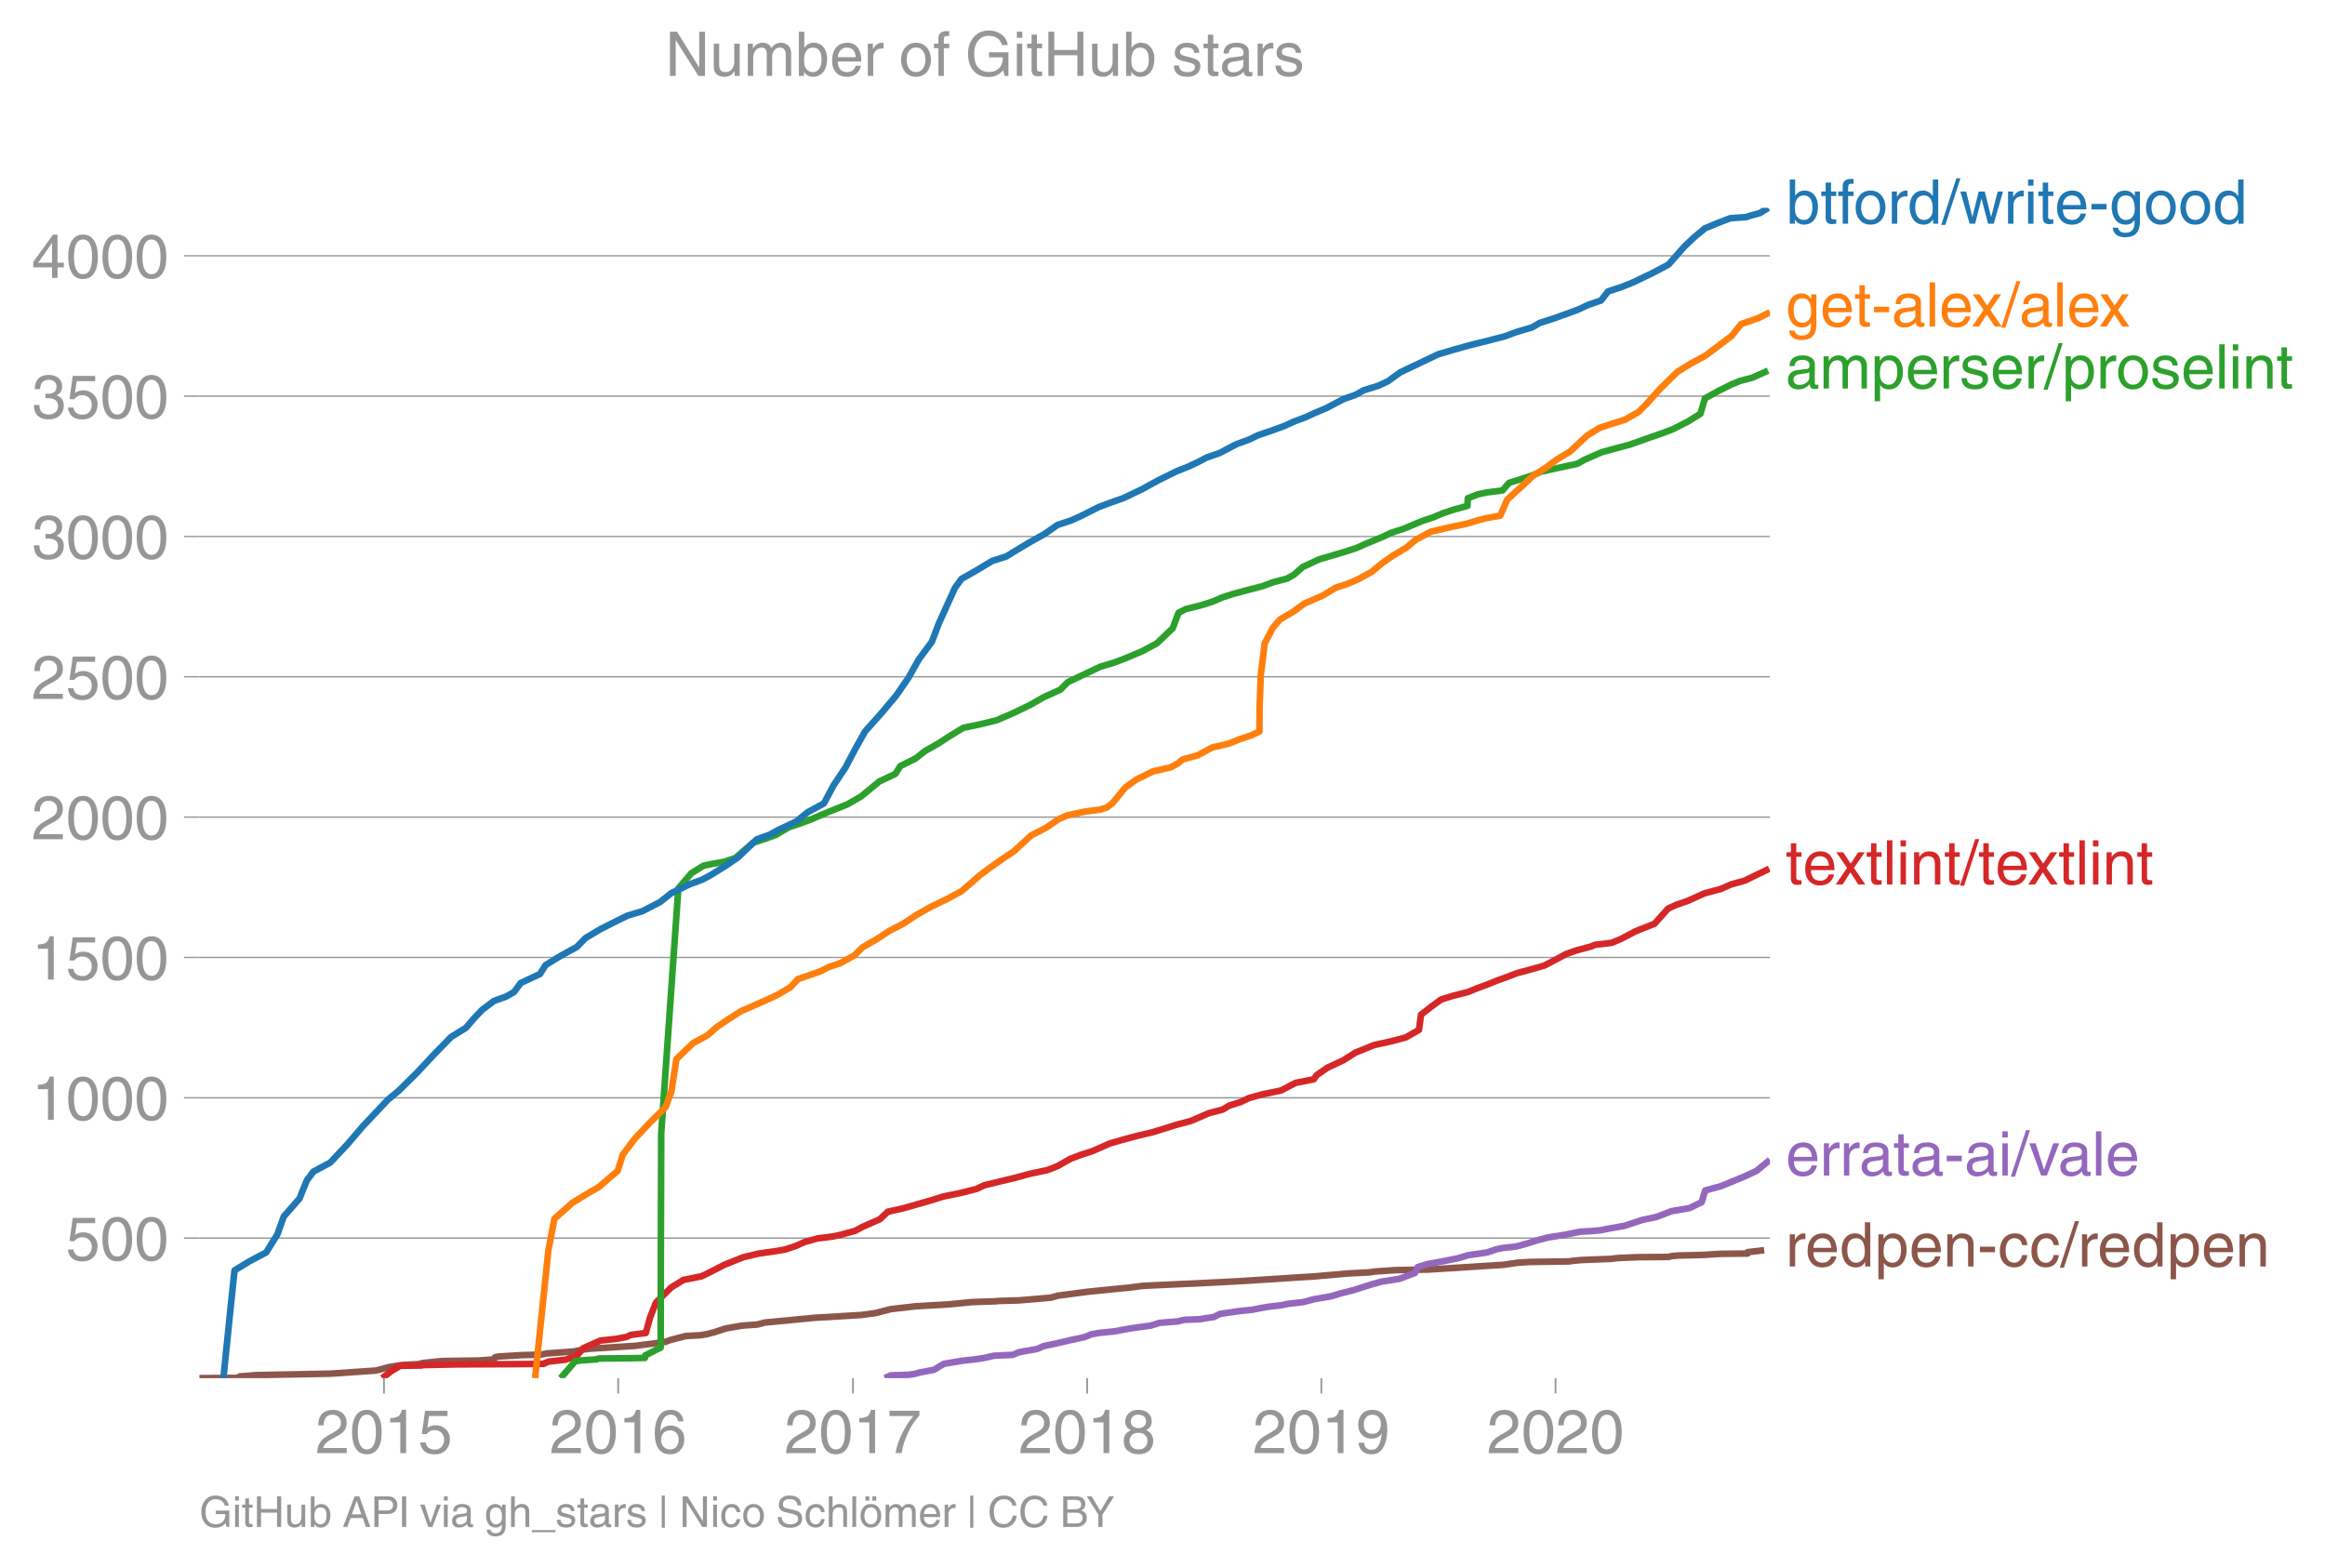 <svg height="475.38" viewBox="0 0 528.66 356.535" width="704.88" xmlns="http://www.w3.org/2000/svg" xmlns:xlink="http://www.w3.org/1999/xlink"><defs><style>*{stroke-linecap:butt;stroke-linejoin:round}</style></defs><g id="figure_1"><path d="M0 356.535h528.66V0H0z" fill="none" id="patch_1"/><g id="axes_1"><path d="M45.341 313.361h357.12V47.25H45.341z" fill="none" id="patch_2"/><path clip-path="url(#p959c9c8ff7)" d="M45.341 313.361l8.88-.063v-.128l.256-.192 3.86-.319 16.798-.319 10.306-.702 3.182-.83 2.879-.446 3.706-.191.92-.256 4.38-.446 8.574-.128 3.242-.255.21-.447.754-.191 5.298-.32 4.37-.127 1.335-.255 6.128-.447 2.2-.447 1.548-.191 10.207-.638 6.87-.894 1.177-.447 3.485-.893 3.393-.191 1.47-.256 1.709-.446 2.533-.83 3.599-.638 3.572-.255 1.643-.447 11.3-1.085 10.644-.638 3.346-.447 3.431-.893 5.59-.638 7.603-.447 5.147-.51 5.68-.192.299-.064 4.68-.128 4.62-.383 2.793-.255 1.6-.446 6.806-.894 6.332-.638 2.72-.255 3.546-.447 17.677-.83 5.682-.319 15.876-1.02 7.184-.639 4.942-.255 1.402-.192 4.523-.319 7.58-.127 17.096-1.085 2.986-.447 2.678-.191 9.26-.128.758-.128 2.011-.191 6.602-.255 1.668-.192 4.315-.191 7.137-.064.799-.192 1.483-.127 5.441-.128 4.132-.255 6.134-.064.044-.319 3.76-.447h0" fill="none" stroke="#8c564b" stroke-linecap="square" stroke-width="1.5" id="line2d_1"/><g id="matplotlib.axis_1"><g id="xtick_1"><g id="line2d_2"><defs><path d="M0 0v3.5" id="m78a9be13a3" stroke="#969696" stroke-width=".4"/></defs><use x="87.309" xlink:href="#m78a9be13a3" y="313.361" fill="#969696" stroke="#969696" stroke-width=".4"/></g><g transform="matrix(.14 0 0 -.14 71.739 330.41)" fill="#969696" id="text_1"><defs><path d="M4.39 45.125q0 12.39 6.391 18.781 6.406 6.407 17.938 6.407 9.656 0 15.812-5.86 6.157-5.86 6.157-15.14 0-7.22-3.547-12.188-3.532-4.953-10.422-8.703l-12.11-6.64Q13.922 15.921 12.5 8.296h38.188V0H2.593q.39 9.906 4.297 16.5 3.906 6.594 12.203 11.375l12.593 7.328q5.032 2.89 7.329 5.984 2.297 3.094 2.297 8.516 0 5.375-3.766 9.031-3.75 3.672-10.156 3.672-7.078 0-10.594-4.672-3.516-4.656-3.61-12.609z" id="HelveticaWorld-Regular-50"/><path d="M42.484 34.188q0 14.109-3.734 21.156-3.734 7.062-10.969 7.062-7.078 0-10.89-7.062-3.797-7.047-3.797-21.157 0-13.671 3.75-20.937Q20.609 6 27.78 6q7.235 0 10.969 7 3.734 7.016 3.734 21.188zm9.422 0q0-17.297-6.25-26.704-6.25-9.39-17.875-9.39-12.062 0-18.062 9.734-6 9.75-6 26.36 0 17.03 6.14 26.578 6.157 9.547 17.922 9.547 11.625 0 17.875-9.5t6.25-26.626z" id="HelveticaWorld-Regular-48"/><path d="M35.89 0h-9.374v49.906H10.109v6.985q8.594.28 12.782 2.75Q27.094 62.109 29 70.313h6.89z" id="HelveticaWorld-Regular-49"/><path d="M14.703 40.922q5.813 4.39 13.625 4.39 9.469 0 16.281-6.296 6.813-6.297 6.813-16.22 0-10.78-6.578-17.796-6.563-7-18.422-7-10.313 0-16.266 5.047Q4.203 8.109 3.22 17.39h9.094q.671-5.672 4.437-8.672 3.766-3 10.453-3 6.485 0 10.64 4.484Q42 14.703 42 21.688q0 7.125-4.36 11.421-4.343 4.297-11.218 4.297-7.813 0-13.047-6.687l-7.563.39 5.266 37.594h36.438v-8.5H17.672z" id="HelveticaWorld-Regular-53"/></defs><use xlink:href="#HelveticaWorld-Regular-50"/><use x="55.615" xlink:href="#HelveticaWorld-Regular-48"/><use x="111.23" xlink:href="#HelveticaWorld-Regular-49"/><use x="166.846" xlink:href="#HelveticaWorld-Regular-53"/></g></g><g id="xtick_2"><use x="140.558" xlink:href="#m78a9be13a3" y="313.361" fill="#969696" stroke="#969696" stroke-width=".4" id="line2d_3"/><g transform="matrix(.14 0 0 -.14 124.987 330.41)" fill="#969696" id="text_2"><defs><path d="M14.11 21.578q0-6.875 4.093-11.234Q22.313 6 28.906 6q6.297 0 10.032 4.438 3.734 4.453 3.734 11.687 0 6.297-3.688 10.547-3.687 4.25-10.468 4.25-6.594 0-10.5-4.156-3.907-4.157-3.907-11.188zM41.702 51.61q-.984 5.375-3.984 8.078-3 2.72-8.125 2.72-8.11 0-12.36-7.923-4.25-7.906-4.343-18.109l.203-.188q5.61 8.641 16.687 8.641 8.844 0 15.438-5.86 6.593-5.859 6.593-16.452 0-10.5-6.25-17.47-6.25-6.952-16.843-6.952-12.219 0-18.563 8.687-6.344 8.703-6.344 25.938 0 16.593 6.485 27.093 6.5 10.5 19.484 10.5 8.407 0 14.219-5.015 5.813-5 6.297-13.688z" id="HelveticaWorld-Regular-54"/></defs><use xlink:href="#HelveticaWorld-Regular-50"/><use x="55.615" xlink:href="#HelveticaWorld-Regular-48"/><use x="111.23" xlink:href="#HelveticaWorld-Regular-49"/><use x="166.846" xlink:href="#HelveticaWorld-Regular-54"/></g></g><g id="xtick_3"><use x="193.953" xlink:href="#m78a9be13a3" y="313.361" fill="#969696" stroke="#969696" stroke-width=".4" id="line2d_4"/><g transform="matrix(.14 0 0 -.14 178.382 330.41)" fill="#969696" id="text_3"><defs><path d="M3.719 68.797h48.578v-7.719Q42.28 50.875 33.984 33.484 25.687 16.11 23.391 0h-9.672q1.469 13.281 9.719 30.531 8.25 17.266 18.953 29.672H3.719z" id="HelveticaWorld-Regular-55"/></defs><use xlink:href="#HelveticaWorld-Regular-50"/><use x="55.615" xlink:href="#HelveticaWorld-Regular-48"/><use x="111.23" xlink:href="#HelveticaWorld-Regular-49"/><use x="166.846" xlink:href="#HelveticaWorld-Regular-55"/></g></g><g id="xtick_4"><use x="247.201" xlink:href="#m78a9be13a3" y="313.361" fill="#969696" stroke="#969696" stroke-width=".4" id="line2d_5"/><g transform="matrix(.14 0 0 -.14 231.63 330.41)" fill="#969696" id="text_4"><defs><path d="M27.594 40.578q5.422 0 8.953 3.094 3.547 3.11 3.547 8.234 0 4.594-3.407 7.547-3.39 2.953-9.687 2.953-5.61 0-8.672-3.11-3.047-3.093-3.047-7.874 0-5.125 3.813-7.984 3.812-2.86 8.5-2.86zm.093-7.562q-6.78 0-10.64-3.766-3.86-3.766-3.86-9.234 0-6.297 3.907-10.157Q21 6 28.219 6q6.406 0 10.234 3.86 3.828 3.859 3.828 10.265 0 5.469-3.828 9.172-3.828 3.719-10.766 3.719zM49.22 52.203q0-10.594-9.032-14.797 6.204-2.781 8.86-7.36 2.656-4.562 2.656-9.733 0-10.016-6.453-16.125-6.438-6.094-17.375-6.094-9.563 0-16.813 5.25-7.25 5.25-7.25 17.062 0 11.922 11.907 16.907-9.516 3.796-9.516 13.671 0 8.297 5.64 13.813 5.641 5.516 15.641 5.516 10.016 0 15.875-5.204 5.86-5.203 5.86-12.906z" id="HelveticaWorld-Regular-56"/></defs><use xlink:href="#HelveticaWorld-Regular-50"/><use x="55.615" xlink:href="#HelveticaWorld-Regular-48"/><use x="111.23" xlink:href="#HelveticaWorld-Regular-49"/><use x="166.846" xlink:href="#HelveticaWorld-Regular-56"/></g></g><g id="xtick_5"><use x="300.45" xlink:href="#m78a9be13a3" y="313.361" fill="#969696" stroke="#969696" stroke-width=".4" id="line2d_6"/><g transform="matrix(.14 0 0 -.14 284.88 330.41)" fill="#969696" id="text_5"><defs><path d="M27.594 31.39q6 0 9.75 4.047 3.765 4.063 3.765 11.97 0 6.5-3.562 10.75-3.563 4.25-10.64 4.25-6.11 0-9.876-4.298-3.75-4.297-3.75-11.53 0-7.376 3.516-11.282 3.515-3.906 10.797-3.906zm-1.282-7.906q-10 0-16.062 6.203-6.047 6.204-6.047 16.5 0 10.407 6.094 17.266 6.11 6.86 16.515 6.86 12.11 0 18.36-8.157 6.25-8.156 6.25-24.453 0-16.906-6.406-28.266Q38.625-1.905 25.875-1.905q-9.953 0-15.422 5.593-5.469 5.594-5.469 13.204h8.829q.39-5.266 3.437-8.375 3.063-3.094 8.438-3.094 7.609 0 11.515 6.781Q41.11 19 42.578 31.688l-.187.203q-5.672-8.407-16.078-8.407z" id="HelveticaWorld-Regular-57"/></defs><use xlink:href="#HelveticaWorld-Regular-50"/><use x="55.615" xlink:href="#HelveticaWorld-Regular-48"/><use x="111.23" xlink:href="#HelveticaWorld-Regular-49"/><use x="166.846" xlink:href="#HelveticaWorld-Regular-57"/></g></g><g id="xtick_6"><use x="353.699" xlink:href="#m78a9be13a3" y="313.361" fill="#969696" stroke="#969696" stroke-width=".4" id="line2d_7"/><g transform="matrix(.14 0 0 -.14 338.128 330.41)" fill="#969696" id="text_6"><use xlink:href="#HelveticaWorld-Regular-50"/><use x="55.615" xlink:href="#HelveticaWorld-Regular-48"/><use x="111.23" xlink:href="#HelveticaWorld-Regular-50"/><use x="166.846" xlink:href="#HelveticaWorld-Regular-48"/></g></g></g><g id="matplotlib.axis_2"><g id="ytick_1"><path clip-path="url(#p959c9c8ff7)" d="M45.341 281.517h357.12" fill="none" stroke="#969696" stroke-linecap="square" stroke-width=".3" id="line2d_8"/><g id="line2d_9"><defs><path d="M0 0h-3.5" id="m24293f620b" stroke="#969696" stroke-width=".3"/></defs><use x="45.341" xlink:href="#m24293f620b" y="281.517" fill="#969696" stroke="#969696" stroke-width=".3"/></g><g transform="matrix(.14 0 0 -.14 14.985 286.542)" fill="#969696" id="text_7"><use xlink:href="#HelveticaWorld-Regular-53"/><use x="55.615" xlink:href="#HelveticaWorld-Regular-48"/><use x="111.23" xlink:href="#HelveticaWorld-Regular-48"/></g></g><g id="ytick_2"><path clip-path="url(#p959c9c8ff7)" d="M45.341 249.61h357.12" fill="none" stroke="#969696" stroke-linecap="square" stroke-width=".3" id="line2d_10"/><use x="45.341" xlink:href="#m24293f620b" y="249.609" fill="#969696" stroke="#969696" stroke-width=".3" id="line2d_11"/><g transform="matrix(.14 0 0 -.14 7.2 254.634)" fill="#969696" id="text_8"><use xlink:href="#HelveticaWorld-Regular-49"/><use x="55.615" xlink:href="#HelveticaWorld-Regular-48"/><use x="111.23" xlink:href="#HelveticaWorld-Regular-48"/><use x="166.846" xlink:href="#HelveticaWorld-Regular-48"/></g></g><g id="ytick_3"><path clip-path="url(#p959c9c8ff7)" d="M45.341 217.701h357.12" fill="none" stroke="#969696" stroke-linecap="square" stroke-width=".3" id="line2d_12"/><use x="45.341" xlink:href="#m24293f620b" y="217.701" fill="#969696" stroke="#969696" stroke-width=".3" id="line2d_13"/><g transform="matrix(.14 0 0 -.14 7.2 222.726)" fill="#969696" id="text_9"><use xlink:href="#HelveticaWorld-Regular-49"/><use x="55.615" xlink:href="#HelveticaWorld-Regular-53"/><use x="111.23" xlink:href="#HelveticaWorld-Regular-48"/><use x="166.846" xlink:href="#HelveticaWorld-Regular-48"/></g></g><g id="ytick_4"><path clip-path="url(#p959c9c8ff7)" d="M45.341 185.794h357.12" fill="none" stroke="#969696" stroke-linecap="square" stroke-width=".3" id="line2d_14"/><use x="45.341" xlink:href="#m24293f620b" y="185.794" fill="#969696" stroke="#969696" stroke-width=".3" id="line2d_15"/><g transform="matrix(.14 0 0 -.14 7.2 190.818)" fill="#969696" id="text_10"><use xlink:href="#HelveticaWorld-Regular-50"/><use x="55.615" xlink:href="#HelveticaWorld-Regular-48"/><use x="111.23" xlink:href="#HelveticaWorld-Regular-48"/><use x="166.846" xlink:href="#HelveticaWorld-Regular-48"/></g></g><g id="ytick_5"><path clip-path="url(#p959c9c8ff7)" d="M45.341 153.886h357.12" fill="none" stroke="#969696" stroke-linecap="square" stroke-width=".3" id="line2d_16"/><use x="45.341" xlink:href="#m24293f620b" y="153.886" fill="#969696" stroke="#969696" stroke-width=".3" id="line2d_17"/><g transform="matrix(.14 0 0 -.14 7.2 158.91)" fill="#969696" id="text_11"><use xlink:href="#HelveticaWorld-Regular-50"/><use x="55.615" xlink:href="#HelveticaWorld-Regular-53"/><use x="111.23" xlink:href="#HelveticaWorld-Regular-48"/><use x="166.846" xlink:href="#HelveticaWorld-Regular-48"/></g></g><g id="ytick_6"><path clip-path="url(#p959c9c8ff7)" d="M45.341 121.978h357.12" fill="none" stroke="#969696" stroke-linecap="square" stroke-width=".3" id="line2d_18"/><use x="45.341" xlink:href="#m24293f620b" y="121.978" fill="#969696" stroke="#969696" stroke-width=".3" id="line2d_19"/><g transform="matrix(.14 0 0 -.14 7.2 127.002)" fill="#969696" id="text_12"><defs><path d="M22.406 39.984q2.203-.187 4.594-.187 6.203 0 9.781 2.86 3.594 2.859 3.594 8.656 0 4.687-3.344 7.89-3.343 3.203-9.64 3.203-6.985 0-10.235-4.11-3.234-4.093-3.437-10.983h-8.64q0 10.984 5.765 16.984 5.765 6.016 16.937 6.016 9.922 0 15.828-5.11 5.907-5.094 5.907-13.39 0-10.704-9.032-14.5v-.204q11.72-4 11.72-16.406 0-9.906-6.595-16.265-6.593-6.344-18.703-6.344-9.906 0-16.312 5.203Q4.204 8.5 3.422 21.484H12.5q.203-8.109 4-11.797Q20.313 6 27.484 6q6.938 0 11.141 3.86 4.203 3.859 4.203 9.718 0 6.406-4.016 9.672-4 3.266-12.39 3.266-2 0-4.016-.094z" id="HelveticaWorld-Regular-51"/></defs><use xlink:href="#HelveticaWorld-Regular-51"/><use x="55.615" xlink:href="#HelveticaWorld-Regular-48"/><use x="111.23" xlink:href="#HelveticaWorld-Regular-48"/><use x="166.846" xlink:href="#HelveticaWorld-Regular-48"/></g></g><g id="ytick_7"><path clip-path="url(#p959c9c8ff7)" d="M45.341 90.07h357.12" fill="none" stroke="#969696" stroke-linecap="square" stroke-width=".3" id="line2d_20"/><use x="45.341" xlink:href="#m24293f620b" y="90.07" fill="#969696" stroke="#969696" stroke-width=".3" id="line2d_21"/><g transform="matrix(.14 0 0 -.14 7.2 95.094)" fill="#969696" id="text_13"><use xlink:href="#HelveticaWorld-Regular-51"/><use x="55.615" xlink:href="#HelveticaWorld-Regular-53"/><use x="111.23" xlink:href="#HelveticaWorld-Regular-48"/><use x="166.846" xlink:href="#HelveticaWorld-Regular-48"/></g></g><g id="ytick_8"><path clip-path="url(#p959c9c8ff7)" d="M45.341 58.162h357.12" fill="none" stroke="#969696" stroke-linecap="square" stroke-width=".3" id="line2d_22"/><use x="45.341" xlink:href="#m24293f620b" y="58.162" fill="#969696" stroke="#969696" stroke-width=".3" id="line2d_23"/><g transform="matrix(.14 0 0 -.14 7.2 63.187)" fill="#969696" id="text_14"><defs><path d="M10.594 24.703h22.61v31.89h-.188zM42 17.093V0h-8.797v17.094H2.484v8.593L34.72 70.314H42v-45.61h10.297v-7.61z" id="HelveticaWorld-Regular-52"/></defs><use xlink:href="#HelveticaWorld-Regular-52"/><use x="55.615" xlink:href="#HelveticaWorld-Regular-48"/><use x="111.23" xlink:href="#HelveticaWorld-Regular-48"/><use x="166.846" xlink:href="#HelveticaWorld-Regular-48"/></g></g></g><path clip-path="url(#p959c9c8ff7)" d="M201.2 313.361l1.342-.638 4.107-.127 1.27-.192 1.157-.319 3.346-.638 1.115-.702 1.078-.638 4.125-.702 2.902-.32 2.151-.318 1.384-.32.82-.19 4.237-.192 1.598-.638 4.019-.702 1.397-.639 3.285-.702 2.691-.638 3.308-.702 1.59-.638 1.701-.319 3.687-.383 3.413-.638 2.2-.32 2.486-.318 2.04-.638 4.057-.32 1.644-.382 3.518-.128 1.008-.191 2.156-.32 1.397-.701 4.348-.639 3.074-.319 1.877-.383 1.925-.319 2.77-.319 1.478-.319 3.416-.383 2.361-.638 4.064-.702 2.042-.638 2.835-.702 4.224-1.34 2.266-.638 4.089-.638 3.555-1.34.627-1.34 2.082-.639 3.757-.702 3.23-.638 2.357-.702 4.363-.638 2.007-.702 1.572-.32 2.97-.318 2.566-.702 1.992-.638 2.575-.702 3.998-.639 3.502-.701 2.466-.128 2.085-.192 1.582-.319 3.923-.702 4.084-1.34 3.02-.638 1.934-.702 1.583-.638 4.158-.702 2.735-1.34.82-2.68 3.552-.958 2.477-1.02 2.946-1.213 2.714-1.277 3.027-2.488" fill="none" stroke="#9467bd" stroke-linecap="square" stroke-width="1.5" id="line2d_24"/><path clip-path="url(#p959c9c8ff7)" d="M86.912 313.361l2.131-1.659 1.435-.83.056-.19.514-.129 4.71-.063.27-.064.626-.064 4.006-.064 3.052-.064 13.37-.063 6.505-.064.233-.128.924-.383 3.895-.446 2.529-.894 1.461-1.723 3.926-1.723 3.568-.383 2.335-.447.963-.446 3.423-.447.945-3.446 1.338-3.446 3.468-3.446 2.8-1.723 4.12-.83 1.836-.893 3.356-1.723 4.308-1.723 3.51-.83 3.2-.447 2.72-.446 2.494-.83 1.993-.893 3.018-.83 3.55-.447 1.92-.446 3.051-.83 1.64-.893 3.927-1.723 1.842-1.723 3.675-.83 3.132-.893 2.888-.83 2.851-.893 4.044-.83 3.537-.893 1.748-.83 3.66-.894 3.469-.83 3.228-.893 3.966-.83 2.321-.893 3.06-1.723 2.172-.83 2.787-.893 3.897-1.723 2.852-.83 3.337-.893 3.497-.83 2.91-.893 2.63-.83 3.355-.893 3.933-1.723 3.185-.83 1.496-.893 2.62-.83 1.85-.893 2.993-.83 4.325-.893 3.286-1.723 4.163-.83.588-.893 2.482-1.723 3.674-1.723 2.713-1.723 4.279-1.723 3.78-.83 3.378-.893 3.012-1.723.45-3.446 2.206-1.723 2.362-1.723 2.637-.83 3.52-.893 2.009-.83 2.434-.893 2.016-.83 2.504-.893 2.144-.83 3.311-.893 2.9-.83 1.724-.893 3.213-1.723 2.36-.83 3.34-.893.879-.383 3.791-.447 2.147-.893 3.256-1.723 4.353-1.723 3.074-3.447 1.791-.83 2.615-.893 3.806-1.723 3.775-1.02 2.32-1.022 3.2-.893 1.786-.894 3.72-1.786" fill="none" stroke="#d62728" stroke-linecap="square" stroke-width="1.5" id="line2d_25"/><g transform="matrix(.14 0 0 -.14 406.032 50.866)" fill="#1f77b4" id="text_15"><defs><path d="M43.406 26.313q0 10.5-3.718 15.046-3.704 4.547-10.579 4.547-6.984-.11-10.562-5.453Q14.984 35.11 14.984 25q0-10.297 4.297-14.594Q23.578 6.11 29.297 6.11q6.5 0 10.297 5.344 3.812 5.344 3.812 14.86zM6.594 0v71.781h8.781V45.703h.203q5.61 8.11 15.14 8.11 9.766 0 15.766-7.25t6-18.876q0-13.093-6.062-21.156Q40.375-1.516 29.5-1.516q-9.578 0-14.406 8.016h-.203V0z" id="HelveticaWorld-Regular-98"/><path d="M17.188 45.016V10.984q0-2 1.093-3.046 1.11-1.047 3.938-1.047h3.375V0Q20.797-.688 19-.688q-5.516 0-8.063 2.641-2.53 2.64-2.53 8.547v34.516H1.311v7.28h7.094v14.595h8.781V52.297h8.407v-7.281z" id="HelveticaWorld-Regular-116"/><path d="M17.188 45.016V0H8.405v45.016H1.22v7.28h7.187v8.985q0 5.907 3.578 8.703 3.594 2.813 10.032 2.813 2.203 0 3.968-.188v-7.906q-1.562.188-3.578.188-2.922 0-4.078-1.438-1.14-1.437-1.14-4.656v-6.5h8.796v-7.281z" id="HelveticaWorld-Regular-102"/><path d="M12.703 26.219q0-8.735 3.953-14.375 3.953-5.64 11.219-5.64 7.531 0 11.438 5.905 3.906 5.907 3.906 14.11 0 8.297-3.907 14.078-3.906 5.797-11.437 5.797-6.969 0-11.078-5.453-4.094-5.438-4.094-14.422zm-8.984 0q0 11.672 6.484 19.625 6.5 7.968 17.672 7.968 11.438 0 17.875-8.062 6.453-8.047 6.453-19.531 0-11.516-6.406-19.625-6.39-8.11-17.922-8.11-11.078 0-17.625 7.86-6.531 7.86-6.531 19.875z" id="HelveticaWorld-Regular-111"/><path d="M15.375 0H6.594v52.297h8.297v-8.688h.203q5.703 10.203 14.687 10.203 1.422 0 2.297-.296V44.39h-3.266q-5.906 0-9.671-4.016-3.766-4-3.766-9.953z" id="HelveticaWorld-Regular-114"/><path d="M13.094 26.313q0-9.704 3.844-14.954 3.859-5.25 10.265-5.25 6.094 0 10.188 4.485 4.109 4.5 4.109 13.094 0 11.03-3.5 16.625-3.484 5.593-10.61 5.593-6.78 0-10.546-4.453-3.75-4.437-3.75-15.14zM50.39 0h-8.297v7.172h-.203q-4.97-8.688-15.078-8.688-10.891 0-16.86 8.297Q4 15.094 4 27.688q0 11.625 5.906 18.875 5.922 7.25 15.875 7.25 9.813 0 15.625-8.891l.203.594V71.78h8.782z" id="HelveticaWorld-Regular-100"/><path d="M4.984-1.906h-6.687l24.61 75.594H29.5z" id="HelveticaWorld-Regular-47"/><path d="M25.594 0h-8.985L1.516 52.297h9.468L21 11.187h.188l10.109 41.11h9.922l10.203-41.11h.187l10.594 41.11h8.703L55.812 0h-9.234L35.984 40.484h-.187z" id="HelveticaWorld-Regular-119"/><path d="M6.594 61.813v9.968h8.781v-9.969zM15.375 0H6.594v52.297h8.781z" id="HelveticaWorld-Regular-105"/><path d="M42.484 30.328q-.687 8.485-4.5 12.031-3.797 3.547-10.109 3.547-6.39 0-10.328-4.5-3.922-4.484-4.172-11.078zm8.391-13.922q-1.453-8.11-7.953-13.422-5.719-4.5-15.047-4.593-10.984.093-17.438 7.203Q4 12.704 4 24.704q0 13.78 6.64 21.437 6.641 7.672 18.47 7.672 10.593 0 16.546-7.922 5.953-7.907 5.953-22.594H13.375q0-8.203 3.813-12.703Q21 6.109 28.608 6.109q5.375 0 9.235 3.235 3.86 3.25 4.25 7.062z" id="HelveticaWorld-Regular-101"/><path d="M28.906 23.188H4.391v8.984h24.515z" id="HelveticaWorld-Regular-45"/><path d="M12.984 26.313q0-9.61 3.813-14.907Q20.609 6.11 27.094 6.11q6.312 0 10.312 4.579 4 4.593 4 13 0 11.03-3.5 16.625-3.484 5.593-10.61 5.593-7.171 0-10.75-4.765-3.562-4.766-3.562-14.828zM49.812 2.983q0-12.609-6.062-18.797-6.047-6.203-18.266-6.203-8.78 0-13.984 4.047Q6.297-13.922 5.516-6.39h8.796q.672-3.812 3.532-6.062 2.86-2.25 8.281-2.25 7.375 0 11.125 3.969 3.766 3.953 3.766 12.828v3.719h-.188q-4.937-7.329-13.922-7.329-11.187 0-17.093 8.25-5.907 8.25-5.907 20.953 0 11.625 5.953 18.875 5.97 7.25 15.829 7.25 9.906 0 15.625-8.89h.187v7.375h8.313z" id="HelveticaWorld-Regular-103"/></defs><use xlink:href="#HelveticaWorld-Regular-98"/><use x="56.494" xlink:href="#HelveticaWorld-Regular-116"/><use x="84.18" xlink:href="#HelveticaWorld-Regular-102"/><use x="109.865" xlink:href="#HelveticaWorld-Regular-111"/><use x="165.773" xlink:href="#HelveticaWorld-Regular-114"/><use x="197.342" xlink:href="#HelveticaWorld-Regular-100"/><use x="254.324" xlink:href="#HelveticaWorld-Regular-47"/><use x="282.107" xlink:href="#HelveticaWorld-Regular-119"/><use x="354.52" xlink:href="#HelveticaWorld-Regular-114"/><use x="387.088" xlink:href="#HelveticaWorld-Regular-105"/><use x="409.109" xlink:href="#HelveticaWorld-Regular-116"/><use x="436.795" xlink:href="#HelveticaWorld-Regular-101"/><use x="492.215" xlink:href="#HelveticaWorld-Regular-45"/><use x="525.516" xlink:href="#HelveticaWorld-Regular-103"/><use x="581.424" xlink:href="#HelveticaWorld-Regular-111"/><use x="637.332" xlink:href="#HelveticaWorld-Regular-111"/><use x="693.24" xlink:href="#HelveticaWorld-Regular-100"/></g><g transform="matrix(.14 0 0 -.14 406.032 74.243)" fill="#ff7f0e" id="text_16"><defs><path d="M38.375 26.703q-.969-1.015-3.828-1.656-2.86-.625-10.672-1.656-5.766-.688-8.469-2.844-2.703-2.14-2.703-5.656 0-4.297 2.281-6.688 2.297-2.39 7.329-2.39 6.296 0 11.171 3.578 4.891 3.593 4.891 8.718zM6.203 36.375q.297 8.844 5.734 13.14 5.454 4.297 15.844 4.297 8.297 0 13.907-3.765 5.624-3.75 5.624-10.844V9.078Q47.313 6 50.094 6q1.125 0 2.89.39V0Q50.594-.984 48-.984q-4.5 0-6.703 1.921-2.188 1.938-2.281 6.047-7.516-8.5-18.891-8.5-7.422 0-11.922 4.204Q3.72 6.89 3.72 13.624q0 6.89 3.906 11.125Q11.531 29 19 29.89l15.516 1.891q4.203.64 4.203 6.203 0 4.11-3.047 6.297-3.047 2.203-9.25 2.203-5.516 0-8.485-2.437-2.953-2.438-3.53-7.672z" id="HelveticaWorld-Regular-97"/><path d="M15.375 0H6.594v71.781h8.781z" id="HelveticaWorld-Regular-108"/><path d="M49.031 0H37.703l-12.89 19.672L12.203 0H1.125l18.266 26.906L2 52.296h11.188l12.109-18.405L37.5 52.297h10.688l-17.579-25.39z" id="HelveticaWorld-Regular-120"/></defs><use xlink:href="#HelveticaWorld-Regular-103"/><use x="55.908" xlink:href="#HelveticaWorld-Regular-101"/><use x="111.328" xlink:href="#HelveticaWorld-Regular-116"/><use x="139.014" xlink:href="#HelveticaWorld-Regular-45"/><use x="172.314" xlink:href="#HelveticaWorld-Regular-97"/><use x="227.246" xlink:href="#HelveticaWorld-Regular-108"/><use x="249.268" xlink:href="#HelveticaWorld-Regular-101"/><use x="301.813" xlink:href="#HelveticaWorld-Regular-120"/><use x="351.813" xlink:href="#HelveticaWorld-Regular-47"/><use x="379.596" xlink:href="#HelveticaWorld-Regular-97"/><use x="434.527" xlink:href="#HelveticaWorld-Regular-108"/><use x="456.549" xlink:href="#HelveticaWorld-Regular-101"/><use x="509.094" xlink:href="#HelveticaWorld-Regular-120"/></g><g transform="matrix(.14 0 0 -.14 406.032 88.335)" fill="#2ca02c" id="text_17"><defs><path d="M6.594 52.297h8.297v-7.375h.203q5.906 8.89 15.812 8.89 9.813 0 13.922-8.5 3.75 4.594 7.266 6.547 3.515 1.953 8.703 1.953 6.781 0 11.484-4.453Q77 44.922 77 36.187V0h-8.781v33.797q0 6.094-2.297 9.094-2.297 3.015-7.422 3.015-5.172 0-8.75-4.203-3.563-4.203-3.563-9.812V0h-8.78v36.188q0 4.53-2.11 7.124-2.094 2.594-6.094 2.594-6.297 0-10.062-4.687-3.766-4.688-3.766-12.703V0H6.594z" id="HelveticaWorld-Regular-109"/><path d="M14.984 23.688q0-8.407 4.094-13 4.11-4.579 10.219-4.579 6.687 0 10.39 5.438 3.72 5.453 3.72 14.765 0 10.22-3.563 14.907-3.563 4.687-10.735 4.687-6.984 0-10.562-5.5-3.563-5.5-3.563-16.718zm-8.39 28.609h8.297v-7.375h.203q5.61 8.89 15.625 8.89 10.11 0 15.937-7.359 5.828-7.344 5.828-18.766 0-12.796-5.953-21Q40.578-1.515 29.5-1.515q-9.094 0-13.922 7.032h-.203v-26.22H6.594z" id="HelveticaWorld-Regular-112"/><path d="M36.078 37.406q-.187 4.688-3.344 6.735-3.14 2.047-9.047 2.047-4.296 0-7.359-1.907-3.047-1.89-3.047-5.468 0-2.829 1.797-4.172 1.813-1.344 7.828-2.86l8.688-2.187q7.906-2 11.297-5.11 3.406-3.093 3.406-8.656 0-7.719-5.64-12.531-5.641-4.813-15.063-4.813-11 0-16.64 4.563-5.626 4.578-5.735 13.75h8.5q.203-5.422 3.594-8.063 3.39-2.625 10.171-2.625 5.516 0 8.766 2.188 3.25 2.203 3.25 6.11 0 2.78-2.11 4.437-2.093 1.672-8.296 3.078l-10.203 2.5q-6.203 1.562-9.157 4.656-2.953 3.094-2.953 8.031 0 7.72 5.516 12.203 5.531 4.5 14.406 4.5 9.485 0 14.531-4.624 5.047-4.61 5.344-11.782z" id="HelveticaWorld-Regular-115"/><path d="M49.219 0h-8.844v32.172q0 7.422-2.594 10.578-2.578 3.156-8.578 3.156-5.906 0-9.875-4.5-3.953-4.484-3.953-12.89V0H6.594v52.297h8.297v-7.375h.203q6.203 8.89 15.812 8.89 8.89 0 13.594-4.718 4.719-4.703 4.719-13.5z" id="HelveticaWorld-Regular-110"/></defs><use xlink:href="#HelveticaWorld-Regular-97"/><use x="54.932" xlink:href="#HelveticaWorld-Regular-109"/><use x="137.939" xlink:href="#HelveticaWorld-Regular-112"/><use x="194.434" xlink:href="#HelveticaWorld-Regular-101"/><use x="249.854" xlink:href="#HelveticaWorld-Regular-114"/><use x="282.422" xlink:href="#HelveticaWorld-Regular-115"/><use x="332.422" xlink:href="#HelveticaWorld-Regular-101"/><use x="387.842" xlink:href="#HelveticaWorld-Regular-114"/><use x="420.41" xlink:href="#HelveticaWorld-Regular-47"/><use x="448.193" xlink:href="#HelveticaWorld-Regular-112"/><use x="504.688" xlink:href="#HelveticaWorld-Regular-114"/><use x="536.256" xlink:href="#HelveticaWorld-Regular-111"/><use x="592.164" xlink:href="#HelveticaWorld-Regular-115"/><use x="642.164" xlink:href="#HelveticaWorld-Regular-101"/><use x="697.584" xlink:href="#HelveticaWorld-Regular-108"/><use x="719.605" xlink:href="#HelveticaWorld-Regular-105"/><use x="741.627" xlink:href="#HelveticaWorld-Regular-110"/><use x="796.803" xlink:href="#HelveticaWorld-Regular-116"/></g><g transform="matrix(.14 0 0 -.14 406.032 201.111)" fill="#d62728" id="text_18"><use xlink:href="#HelveticaWorld-Regular-116"/><use x="27.686" xlink:href="#HelveticaWorld-Regular-101"/><use x="80.23" xlink:href="#HelveticaWorld-Regular-120"/><use x="130.23" xlink:href="#HelveticaWorld-Regular-116"/><use x="157.916" xlink:href="#HelveticaWorld-Regular-108"/><use x="179.938" xlink:href="#HelveticaWorld-Regular-105"/><use x="201.959" xlink:href="#HelveticaWorld-Regular-110"/><use x="257.135" xlink:href="#HelveticaWorld-Regular-116"/><use x="284.82" xlink:href="#HelveticaWorld-Regular-47"/><use x="312.604" xlink:href="#HelveticaWorld-Regular-116"/><use x="340.289" xlink:href="#HelveticaWorld-Regular-101"/><use x="392.834" xlink:href="#HelveticaWorld-Regular-120"/><use x="442.834" xlink:href="#HelveticaWorld-Regular-116"/><use x="470.52" xlink:href="#HelveticaWorld-Regular-108"/><use x="492.541" xlink:href="#HelveticaWorld-Regular-105"/><use x="514.563" xlink:href="#HelveticaWorld-Regular-110"/><use x="569.738" xlink:href="#HelveticaWorld-Regular-116"/></g><g transform="matrix(.14 0 0 -.14 406.032 267.288)" fill="#9467bd" id="text_19"><defs><path d="M39.406 52.297h9.625L29.11 0h-9.437L.594 52.297h10.203L24.422 9.719h.187z" id="HelveticaWorld-Regular-118"/></defs><use xlink:href="#HelveticaWorld-Regular-101"/><use x="55.42" xlink:href="#HelveticaWorld-Regular-114"/><use x="87.988" xlink:href="#HelveticaWorld-Regular-114"/><use x="119.557" xlink:href="#HelveticaWorld-Regular-97"/><use x="174.488" xlink:href="#HelveticaWorld-Regular-116"/><use x="202.174" xlink:href="#HelveticaWorld-Regular-97"/><use x="257.105" xlink:href="#HelveticaWorld-Regular-45"/><use x="290.406" xlink:href="#HelveticaWorld-Regular-97"/><use x="345.338" xlink:href="#HelveticaWorld-Regular-105"/><use x="367.359" xlink:href="#HelveticaWorld-Regular-47"/><use x="395.143" xlink:href="#HelveticaWorld-Regular-118"/><use x="442.377" xlink:href="#HelveticaWorld-Regular-97"/><use x="497.309" xlink:href="#HelveticaWorld-Regular-108"/><use x="519.33" xlink:href="#HelveticaWorld-Regular-101"/></g><g transform="matrix(.14 0 0 -.14 406.032 287.97)" fill="#8c564b" id="text_20"><defs><path d="M39.594 34.719q-1.89 11.187-12.39 11.187-6.5 0-10.454-5.203-3.953-5.203-3.953-14.484 0-10.11 3.656-15.11 3.672-5 10.64-5 4.688 0 8.11 3.438 3.422 3.437 4.39 8.953h8.5q-1.312-9.703-6.859-14.86-5.547-5.156-14.328-5.156-10.297 0-16.89 7.047-6.594 7.063-6.594 19.172 0 13.281 6.594 21.188 6.593 7.922 18.5 7.922 8.687 0 13.843-5.204 5.157-5.203 5.735-13.89z" id="HelveticaWorld-Regular-99"/></defs><use xlink:href="#HelveticaWorld-Regular-114"/><use x="31.568" xlink:href="#HelveticaWorld-Regular-101"/><use x="86.988" xlink:href="#HelveticaWorld-Regular-100"/><use x="143.971" xlink:href="#HelveticaWorld-Regular-112"/><use x="200.465" xlink:href="#HelveticaWorld-Regular-101"/><use x="255.885" xlink:href="#HelveticaWorld-Regular-110"/><use x="311.061" xlink:href="#HelveticaWorld-Regular-45"/><use x="344.361" xlink:href="#HelveticaWorld-Regular-99"/><use x="395.631" xlink:href="#HelveticaWorld-Regular-99"/><use x="446.9" xlink:href="#HelveticaWorld-Regular-47"/><use x="474.684" xlink:href="#HelveticaWorld-Regular-114"/><use x="506.252" xlink:href="#HelveticaWorld-Regular-101"/><use x="561.672" xlink:href="#HelveticaWorld-Regular-100"/><use x="618.654" xlink:href="#HelveticaWorld-Regular-112"/><use x="675.148" xlink:href="#HelveticaWorld-Regular-101"/><use x="730.568" xlink:href="#HelveticaWorld-Regular-110"/></g><g transform="matrix(.097 0 0 -.097 45.341 347.196)" fill="#969696" id="text_21"><defs><path d="M38.484 38.375h31.532V0h-6.297l-2.344 9.281Q56.781 3.421 50.578.75q-6.187-2.656-12.875-2.656-10.797 0-18.047 4.703-7.25 4.719-11.265 13.015-4 8.313-4 20.72 0 15.468 9.203 26.312 9.203 10.843 24.781 10.843 11.625 0 20.313-6.5Q67.39 60.688 68.796 50h-9.375q-1.703 7.078-7.219 11.078-5.516 4.016-14.312 4.016-10.594 0-17.047-7.985-6.438-7.984-6.438-21.125 0-15.28 6.39-22.437Q27.204 6.39 38.282 6.39q7.235 0 12.235 2.859 5 2.86 7.687 7.766 2.688 4.906 2.688 13.062H38.484z" id="HelveticaWorld-Regular-71"/><path d="M64.89 0h-9.718v33.5h-37.5V0H8.109v71.781h9.563V42.094h37.5V71.78h9.719z" id="HelveticaWorld-Regular-72"/><path d="M6.11 52.297h8.78V17.578q0-5.765 2.61-8.625Q20.125 6.11 25 6.11q6.781 0 10.594 4.797 3.812 4.813 3.812 12.578v28.813h8.782V0H39.89v7.625l-.188.188q-4.984-9.329-16.61-9.329-7.515 0-12.25 4.094Q6.11 6.688 6.11 14.703z" id="HelveticaWorld-Regular-117"/><path d="M44 29.5L33.406 61.078h-.203L21.687 29.5zm-25.297-8.594L11.188 0h-9.97l27 71.781h10.985L65.187 0H54.594l-7.078 20.906z" id="HelveticaWorld-Regular-65"/><path d="M17.828 38.625H37.11q7.282 0 10.938 3.188 3.656 3.203 3.656 9.703 0 5.812-3.516 8.89-3.515 3.078-10.687 3.078H17.828zm0-38.625H8.11v71.781h32.266q9.625 0 15.484-5.594 5.86-5.593 5.86-14.578 0-9.328-5.672-15.312-5.656-5.969-15.672-5.969H17.828z" id="HelveticaWorld-Regular-80"/><path d="M17.828 0H8.11v71.781h9.72z" id="HelveticaWorld-Regular-73"/><path d="M49.219 0h-8.844v34.188q0 6.296-2.438 9-2.437 2.718-7.953 2.718-6.797 0-10.703-4.406-3.906-4.39-3.906-12.984V0H6.594v71.781h8.781V45.312h.203q6 8.5 15.328 8.5 8.594 0 13.453-4.5 4.86-4.484 4.86-13.718z" id="HelveticaWorld-Regular-104"/><path d="M0-12.313v4.891h55.61v-4.89z" id="HelveticaWorld-Regular-95"/><path d="M9.422 73.688h7.281V-1.906H9.422z" id="HelveticaWorld-Regular-124"/><path d="M55.61 71.781h9.374V0h-10.78L17.577 58.016h-.187V0H8.109v71.781h11.375l35.938-57.969h.187z" id="HelveticaWorld-Regular-78"/><path d="M50.39 50.781q-.296 6.844-5.109 10.719-4.797 3.875-12.656 3.875-7.922 0-12.172-3.25-4.234-3.234-4.234-9.344 0-3.265 1.843-5.61 1.86-2.343 6.641-3.468l20.516-4.687q8.297-1.813 12.297-6.875 4.015-5.047 4.015-12.313 0-10.64-7.812-16.187-7.813-5.547-20.313-5.547-9.531 0-15.031 2.437-5.484 2.453-9.734 7.766-4.25 5.328-4.25 14.89h9.093q0-8 5.313-12.406 5.328-4.39 14.5-4.39 8.89 0 13.844 3.156 4.953 3.156 4.953 8.953 0 5.281-2.953 7.89Q46.188 29 37.594 31l-15.469 3.625q-7.719 1.75-11.531 6.125Q6.78 45.125 6.78 51.516q0 9.672 6.516 15.922 6.531 6.25 18.203 6.25 13.172 0 20.328-5.5 7.156-5.485 7.688-17.407z" id="HelveticaWorld-Regular-83"/><path d="M12.703 26.219q0-8.735 3.953-14.375 3.953-5.64 11.219-5.64 7.531 0 11.438 5.905 3.906 5.907 3.906 14.11 0 8.297-3.907 14.078-3.906 5.797-11.437 5.797-6.969 0-11.078-5.453-4.094-5.438-4.094-14.422zm-8.984 0q0 11.672 6.484 19.625 6.5 7.968 17.672 7.968 11.438 0 17.875-8.062 6.453-8.047 6.453-19.531 0-11.516-6.406-19.625-6.39-8.11-17.922-8.11-11.078 0-17.625 7.86-6.531 7.86-6.531 19.875zm36.734 35.406H31.47v10.156h8.984zm-16.219 0H15.25v10.156h8.984z" id="HelveticaWorld-Regular-246"/><path d="M58.016 50.203q-1.625 7.313-6.782 11.094-5.14 3.797-13.343 3.797-10.594 0-17.047-7.703-6.438-7.688-6.438-20.766 0-15.14 6.094-22.547 6.11-7.39 17.688-7.39 7.609 0 13.093 5.046 5.5 5.063 7.407 14.688h9.421Q66.22 12.594 57.625 5.344t-20.906-7.25q-14.703 0-23.516 10.11Q4.391 18.311 4.391 36.28q0 17.328 9.203 27.36 9.203 10.047 24.297 10.047 12.5 0 20.265-6.454 7.766-6.437 9.235-17.03z" id="HelveticaWorld-Regular-67"/><path d="M8.11 71.781h31.484q9.281 0 14.797-5.031 5.515-5.031 5.515-13.031 0-4.844-2.422-8.828-2.406-3.97-7.187-6.172 6.687-2.532 9.828-6.735 3.156-4.203 3.156-10.797 0-9.265-6.687-15.234Q49.906 0 38.922 0H8.109zm9.562-63.484h20.703q7.625 0 11.422 3.531 3.812 3.547 3.812 9.563 0 6.093-4.25 9.093Q45.125 33.5 36.812 33.5h-19.14zm0 33.11h17.625q7.719 0 11.312 2.796 3.594 2.813 3.594 8.781 0 5.125-3.406 7.813-3.39 2.687-11.39 2.687H17.671z" id="HelveticaWorld-Regular-66"/><path d="M37.313 0h-9.72v28.906L.485 71.781h11.329l20.609-34.469 20.562 34.47h11.422L37.312 28.905z" id="HelveticaWorld-Regular-89"/></defs><use xlink:href="#HelveticaWorld-Regular-71"/><use x="77.1" xlink:href="#HelveticaWorld-Regular-105"/><use x="99.121" xlink:href="#HelveticaWorld-Regular-116"/><use x="126.807" xlink:href="#HelveticaWorld-Regular-72"/><use x="199.805" xlink:href="#HelveticaWorld-Regular-117"/><use x="254.59" xlink:href="#HelveticaWorld-Regular-98"/><use x="311.084" xlink:href="#HelveticaWorld-Regular-32"/><use x="335.498" xlink:href="#HelveticaWorld-Regular-65"/><use x="402.197" xlink:href="#HelveticaWorld-Regular-80"/><use x="466.846" xlink:href="#HelveticaWorld-Regular-73"/><use x="492.627" xlink:href="#HelveticaWorld-Regular-32"/><use x="517.041" xlink:href="#HelveticaWorld-Regular-118"/><use x="566.65" xlink:href="#HelveticaWorld-Regular-105"/><use x="588.672" xlink:href="#HelveticaWorld-Regular-97"/><use x="643.604" xlink:href="#HelveticaWorld-Regular-32"/><use x="668.018" xlink:href="#HelveticaWorld-Regular-103"/><use x="723.926" xlink:href="#HelveticaWorld-Regular-104"/><use x="779.102" xlink:href="#HelveticaWorld-Regular-95"/><use x="834.717" xlink:href="#HelveticaWorld-Regular-115"/><use x="884.717" xlink:href="#HelveticaWorld-Regular-116"/><use x="912.402" xlink:href="#HelveticaWorld-Regular-97"/><use x="967.334" xlink:href="#HelveticaWorld-Regular-114"/><use x="999.902" xlink:href="#HelveticaWorld-Regular-115"/><use x="1049.902" xlink:href="#HelveticaWorld-Regular-32"/><use x="1074.316" xlink:href="#HelveticaWorld-Regular-124"/><use x="1100.293" xlink:href="#HelveticaWorld-Regular-32"/><use x="1124.707" xlink:href="#HelveticaWorld-Regular-78"/><use x="1197.803" xlink:href="#HelveticaWorld-Regular-105"/><use x="1219.824" xlink:href="#HelveticaWorld-Regular-99"/><use x="1271.094" xlink:href="#HelveticaWorld-Regular-111"/><use x="1327.002" xlink:href="#HelveticaWorld-Regular-32"/><use x="1351.416" xlink:href="#HelveticaWorld-Regular-83"/><use x="1417.627" xlink:href="#HelveticaWorld-Regular-99"/><use x="1468.896" xlink:href="#HelveticaWorld-Regular-104"/><use x="1524.072" xlink:href="#HelveticaWorld-Regular-108"/><use x="1546.094" xlink:href="#HelveticaWorld-Regular-246"/><use x="1602.002" xlink:href="#HelveticaWorld-Regular-109"/><use x="1685.01" xlink:href="#HelveticaWorld-Regular-101"/><use x="1740.43" xlink:href="#HelveticaWorld-Regular-114"/><use x="1772.998" xlink:href="#HelveticaWorld-Regular-32"/><use x="1797.412" xlink:href="#HelveticaWorld-Regular-124"/><use x="1823.389" xlink:href="#HelveticaWorld-Regular-32"/><use x="1847.803" xlink:href="#HelveticaWorld-Regular-67"/><use x="1920.117" xlink:href="#HelveticaWorld-Regular-67"/><use x="1992.432" xlink:href="#HelveticaWorld-Regular-32"/><use x="2016.846" xlink:href="#HelveticaWorld-Regular-66"/><use x="2079.658" xlink:href="#HelveticaWorld-Regular-89"/></g><g transform="matrix(.14 0 0 -.14 151.206 17.25)" fill="#969696" id="text_22"><use xlink:href="#HelveticaWorld-Regular-78"/><use x="73.096" xlink:href="#HelveticaWorld-Regular-117"/><use x="127.881" xlink:href="#HelveticaWorld-Regular-109"/><use x="210.889" xlink:href="#HelveticaWorld-Regular-98"/><use x="267.383" xlink:href="#HelveticaWorld-Regular-101"/><use x="322.803" xlink:href="#HelveticaWorld-Regular-114"/><use x="355.371" xlink:href="#HelveticaWorld-Regular-32"/><use x="379.785" xlink:href="#HelveticaWorld-Regular-111"/><use x="435.693" xlink:href="#HelveticaWorld-Regular-102"/><use x="463.379" xlink:href="#HelveticaWorld-Regular-32"/><use x="487.793" xlink:href="#HelveticaWorld-Regular-71"/><use x="564.893" xlink:href="#HelveticaWorld-Regular-105"/><use x="586.914" xlink:href="#HelveticaWorld-Regular-116"/><use x="614.6" xlink:href="#HelveticaWorld-Regular-72"/><use x="687.598" xlink:href="#HelveticaWorld-Regular-117"/><use x="742.383" xlink:href="#HelveticaWorld-Regular-98"/><use x="798.877" xlink:href="#HelveticaWorld-Regular-32"/><use x="823.291" xlink:href="#HelveticaWorld-Regular-115"/><use x="873.291" xlink:href="#HelveticaWorld-Regular-116"/><use x="900.977" xlink:href="#HelveticaWorld-Regular-97"/><use x="955.908" xlink:href="#HelveticaWorld-Regular-114"/><use x="988.477" xlink:href="#HelveticaWorld-Regular-115"/></g><path clip-path="url(#p959c9c8ff7)" d="M127.474 313.361l2.981-3.446.28-.383 1.306-.191 3.65-.255.395-.192 6.963-.064 3.589-.063.012-.128.057-.447 3.52-1.787.014-6.955.023-13.912.083-27.824 3.895-55.711 2.95-3.446 2.795-1.723 2.167-.447 2.557-.447 2.553-.893 3.993-3.446 2.593-.83 2.492-.893 3.053-1.787 2.486-.83 2.409-.893 3.989-1.723 4.328-1.723 3.135-1.787 4.19-3.446 3.655-1.723 1.143-1.787 3.456-1.723 2.199-1.723 3.05-1.723 2.737-1.787 2.85-1.723 3.93-.83 3.648-.893 3.98-1.723 3.687-1.787 3.023-1.723 3.79-1.723 1.73-1.723 3.75-1.787 3.668-1.723 2.984-.893 2.399-.894 4.078-1.723 3.351-1.786 3.61-3.447 1.328-3.51 1.608-.829 3.578-.893 2.571-.83 2.064-.893 2.523-.83 3.35-.893 3.433-.894 2.395-.893 3.182-.83 1.565-.893 1.946-1.723 3.68-1.723 3.013-.894 3.048-.893 2.512-.83 1.982-.893 4.178-1.723 1.701-.83 2.795-.893 4.255-1.787 2.504-.83 2.109-.893 2.465-.83 3.24-.893.073-1.723 2.267-.894 2.15-.446 3.478-.447 1.497-1.723 2.636-.83 2.693-.893 1.938-.83 4.119-.893 4.14-.894 1.583-.893 3.908-1.723 3.037-.83 3.338-.893 2.366-.83 2.505-.893 2.605-.894 2.342-.893 3.386-1.723 2.906-1.787 1.039-3.51 2.876-1.595 3.184-1.595 1.871-.766 2.876-.766 3.544-1.595" fill="none" stroke="#2ca02c" stroke-linecap="square" stroke-width="1.5" id="line2d_26"/><path clip-path="url(#p959c9c8ff7)" d="M121.665 313.361l3.02-29.036 1.382-7.211 4.109-3.638 2.917-1.786 3.157-1.851 4.217-3.638 1.13-3.637 2.735-3.638 3.418-3.637 3.62-3.574 1.313-3.637 1.112-7.275 3.811-3.638 3.276-1.787 2.113-1.85 2.63-1.787 2.927-1.85 4.091-1.788 4.072-1.85 3.026-1.787 1.716-1.85 2.625-.894 2.533-.894 1.694-.893 2.826-.957 3.182-1.787 1.877-1.85 3.16-1.788 2.81-1.85 3.413-1.787 2.749-1.85 3.168-1.788 3.82-1.85 3.31-1.787 2.16-1.85 2.031-1.788 2.479-1.85 2.558-1.787 2.66-1.787 3.972-3.637 3.474-1.787 2.662-1.85 2.025-.894 4.164-.894 3.46-.446 1.356-.447 1.284-.957 2.996-3.638 2.498-1.787 3.78-1.85 3.936-.894 1.677-.893 1.037-.894 3.483-.957 3.292-1.787 3.816-.893 2.34-.957 2.707-.894 1.894-.893.01-1.851.028-3.637.27-7.275.89-7.275 1.92-3.638 1.567-1.787 3.105-1.85 2.446-1.787 4.119-1.787 2.947-1.787 2.729-.893 2.23-.958 3.304-1.786 2.185-1.851 2.543-1.787 3.11-1.85 2.127-1.788 3.466-1.85 3.777-.894 4.285-.893 2.963-.893 1.82-.447 2.915-.51 1.574-3.638 3.972-3.638 1.883-1.787 2.96-1.85 2.373-1.787 3.073-1.85 3.883-3.638 2.864-1.787 2.733-.893 3.053-.958 3.133-1.787 1.815-1.85 3.274-3.638 3.75-3.637 2.884-1.787 3.42-1.85 2.98-2.234 3.012-2.298 2.164-2.68 3.895-1.34 2.645-1.34" fill="none" stroke="#ff7f0e" stroke-linecap="square" stroke-width="1.5" id="line2d_27"/><path clip-path="url(#p959c9c8ff7)" d="M50.797 313.361l1.671-16.336.86-8.169 3.354-2.042 3.85-2.042 2.528-4.084 1.467-4.085 3.575-4.084 1.646-4.084 1.52-2.042 3.817-2.042 3.843-4.084 3.493-4.085 3.846-4.084 1.915-2.042 2.484-2.042 4.132-4.084 3.81-4.084 3.987-4.085 3.334-2.042 1.741-2.042 1.932-2.042 2.708-2.042 2.828-1.021 1.762-1.021 1.501-2.042 4.374-2.042 1.289-2.043 3.33-2.042 3.734-2.042 1.996-2.042 3.422-2.042 4.043-2.042 2.106-1.021 3.399-1.021 3.949-2.042 2.583-2.042 4.224-2.042 2.802-1.022 1.895-1.02 3.301-2.043 2.986-2.042 4.25-4.084 2.876-1.021 1.839-1.021 4.319-2.042 2.474-2.042 3.76-2.042 2.18-4.085 2.721-4.084 2.159-4.084 2.272-4.084 3.652-4.085 3.436-4.084 2.815-4.084 2.287-4.084 3.022-4.084 1.546-4.085 3.697-8.168 1.493-2.042 3.602-2.042 3.38-2.042 3.237-1.021 1.64-1.021 3.381-2.043 3.648-2.042 2.922-2.042 3.084-1.02 2.257-1.022 4.081-2.042 2.72-1.021 2.897-1.021 4.262-2.042 3.719-2.042 4.161-2.042 2.592-1.021 2.18-1.021 1.926-1.022 2.932-1.02 3.909-2.043 2.818-1.02 2.12-1.022 2.996-1.02 2.83-1.022 2.225-1.021 2.73-1.021 2.195-1.021 2.458-1.021 3.866-2.042 2.87-1.021 1.82-1.021 3.294-1.021 2.196-1.021 2.823-2.043 4.316-2.042 4.278-2.042 3.422-1.02 3.667-1.022 4.115-1.02 3.928-1.022 2.768-1.021 3.463-1.021 1.762-1.021 3.2-1.021 2.83-1.021 2.781-1.021 2.145-1.021 2.97-1.021 1.591-2.043 3.07-1.02 2.557-1.022 4.267-2.042 3.868-2.042 3.583-4.084 2.16-2.042 2.533-2.106 2.765-1.149 2.993-1.148 3.626-.256.922-.319 2.146-.574 1.954-1.213" fill="none" stroke="#1f77b4" stroke-linecap="square" stroke-width="1.5" id="line2d_28"/></g></g><defs><clipPath id="p959c9c8ff7"><path d="M45.341 47.249h357.12v266.112H45.341z"/></clipPath></defs></svg>
